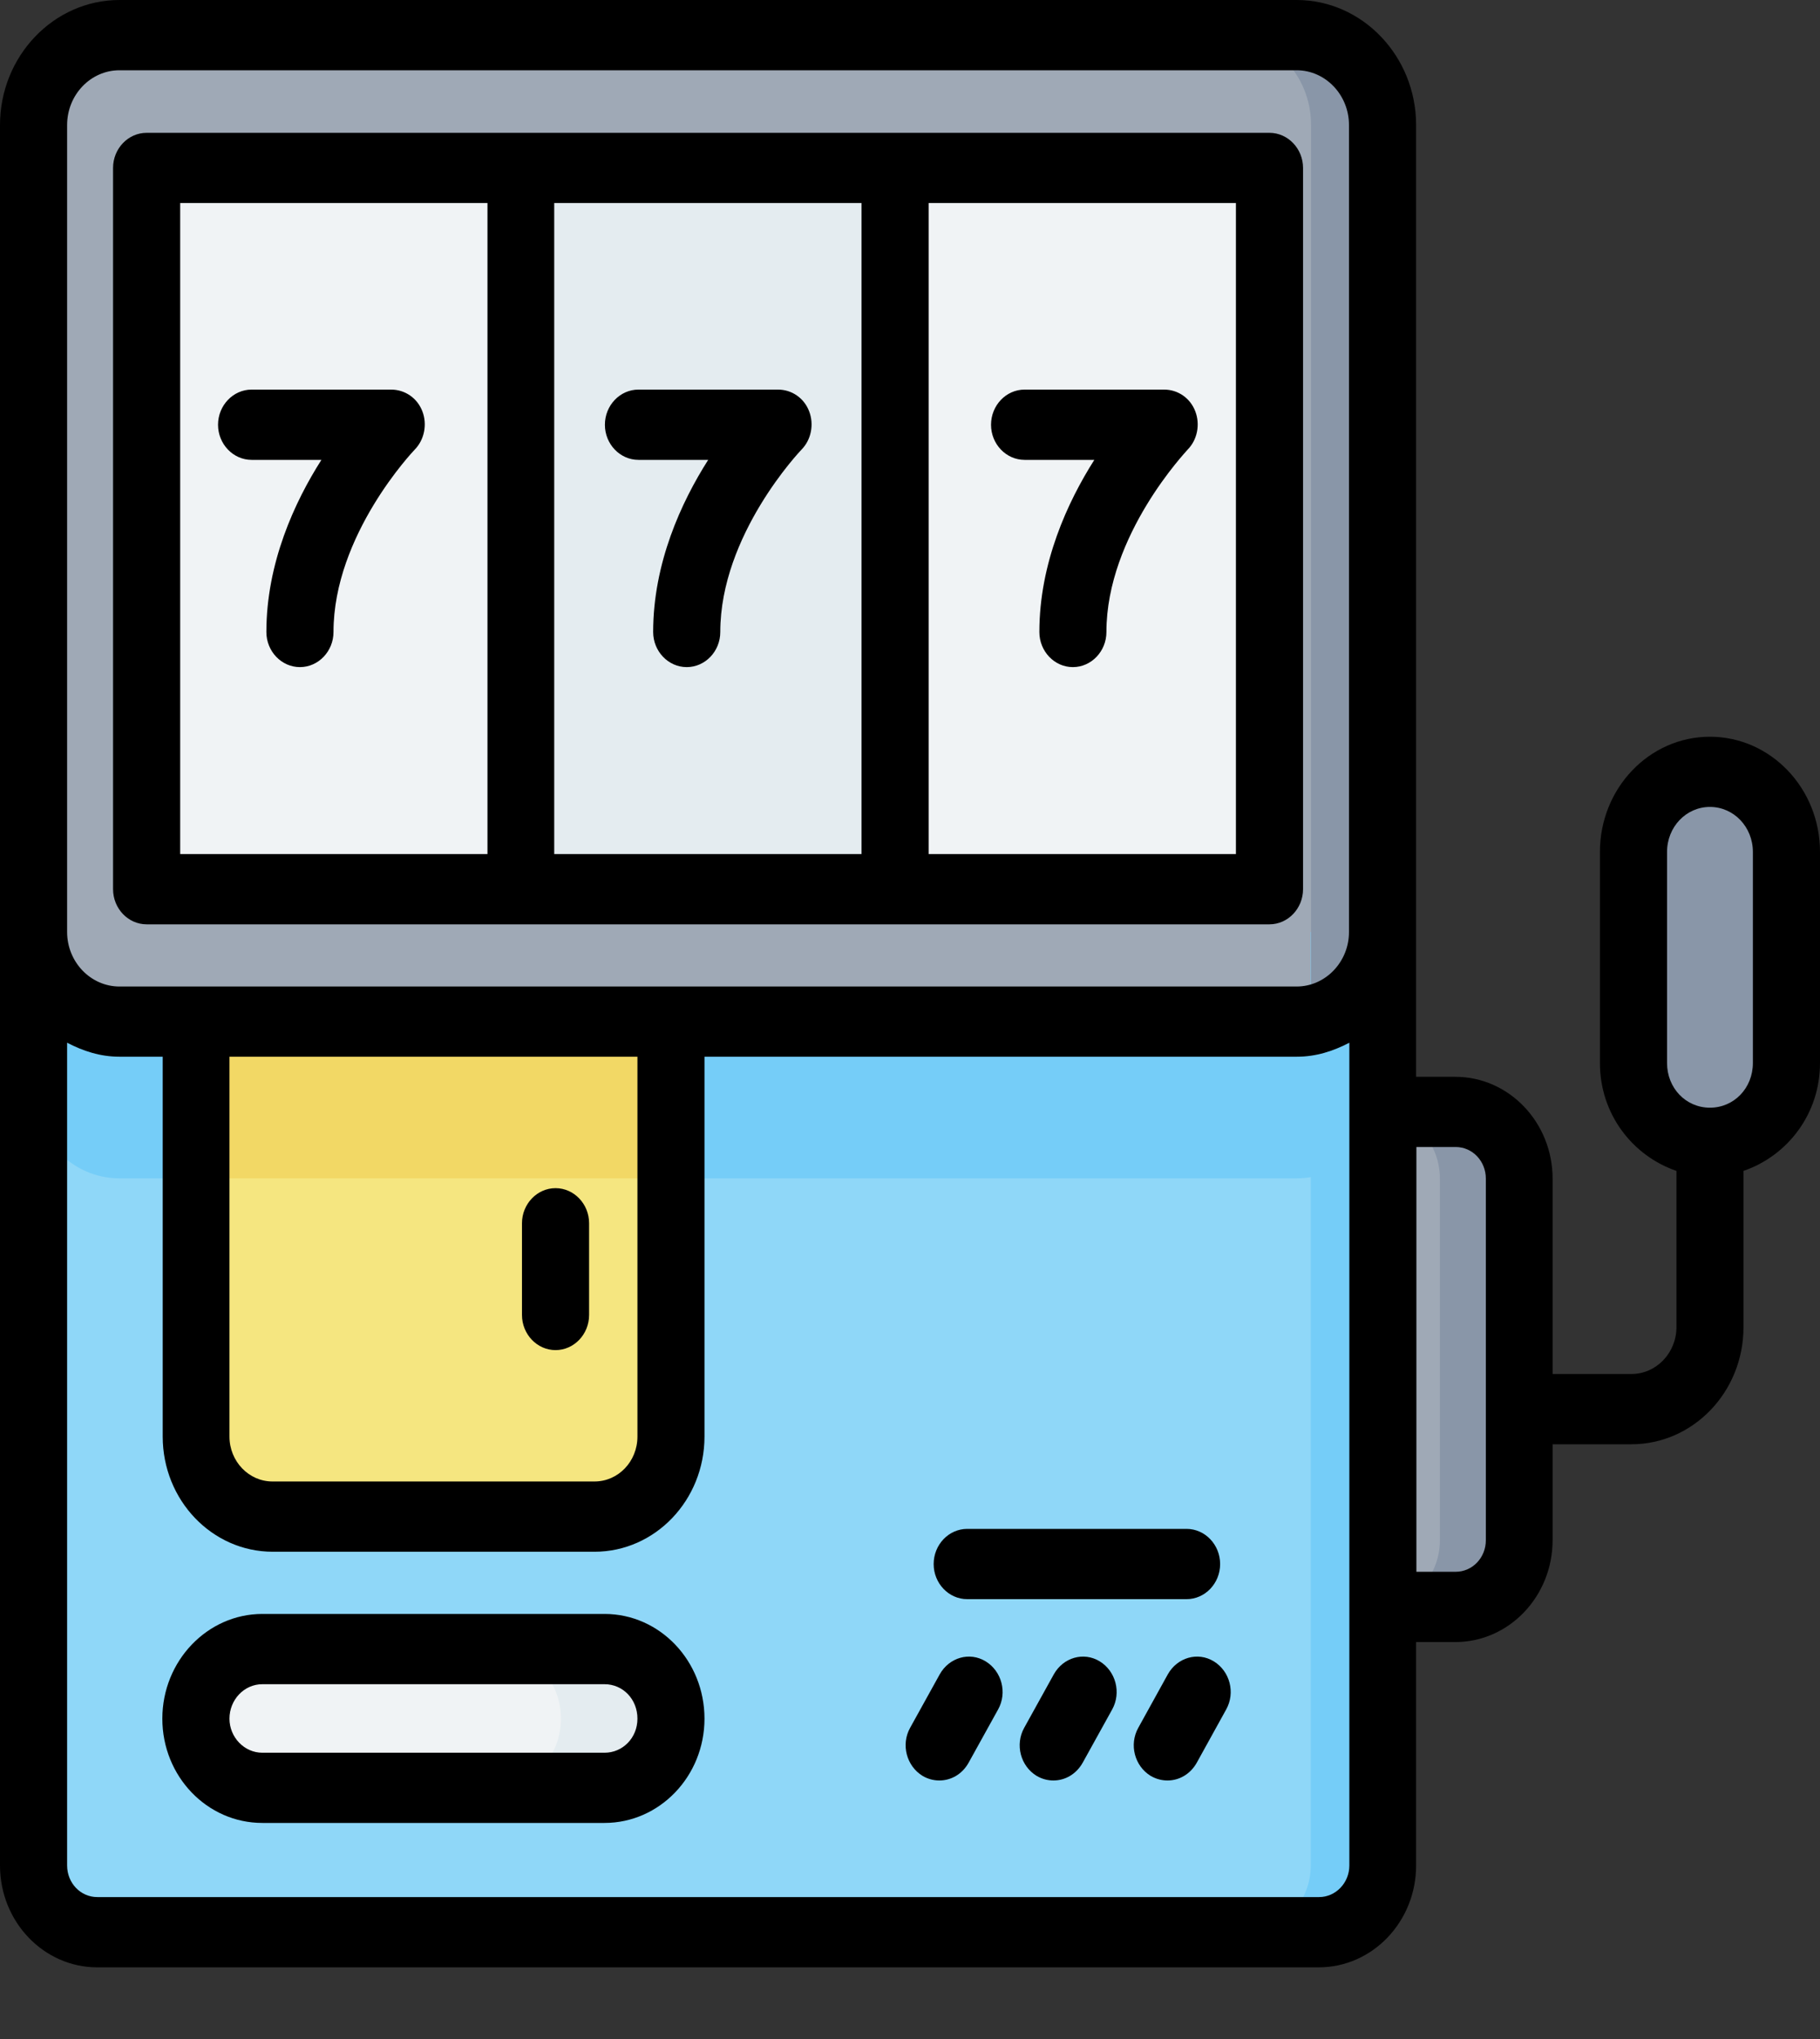 <svg width="25" height="28" viewBox="0 0 25 28" fill="none" xmlns="http://www.w3.org/2000/svg">
<rect x="0" y="0" width="25" height="28" fill="#333333" stroke="none"/>
<path fill-rule="evenodd" clip-rule="evenodd" d="M18.991 15.269L17.829 18.549L18.991 22.066H19.991C20.475 22.066 20.866 21.656 20.866 21.15V16.186C20.866 15.679 20.475 15.269 19.991 15.269H18.991Z" fill="#9FA9B6"/>
<path fill-rule="evenodd" clip-rule="evenodd" d="M18.991 12.799V25.617C18.991 26.124 18.599 26.534 18.115 26.534H1.336C0.853 26.534 0.461 26.124 0.461 25.617V12.799H18.991Z" fill="#8FD7F8"/>
<path fill-rule="evenodd" clip-rule="evenodd" d="M0.461 12.799V14.946C0.461 15.631 0.986 16.181 1.641 16.181H17.811C18.465 16.181 18.991 15.631 18.991 14.946V12.799H0.461Z" fill="#75CDF8"/>
<path fill-rule="evenodd" clip-rule="evenodd" d="M1.641 0.482H17.811C18.465 0.482 18.991 1.032 18.991 1.717V12.799C18.991 13.479 18.465 14.029 17.811 14.029H1.641C0.986 14.029 0.461 13.479 0.461 12.799V1.717C0.461 1.032 0.986 0.482 1.641 0.482Z" fill="#9FA9B6"/>
<path fill-rule="evenodd" clip-rule="evenodd" d="M18.991 15.269C19.433 15.317 19.779 15.708 19.779 16.186V21.15C19.779 21.627 19.433 22.018 18.991 22.061H19.991C20.475 22.066 20.866 21.656 20.866 21.15V16.186C20.866 15.679 20.475 15.269 19.991 15.269H18.991Z" fill="#8996A8"/>
<path fill-rule="evenodd" clip-rule="evenodd" d="M18.005 12.799V25.617C18.005 26.124 17.613 26.534 17.129 26.534H18.115C18.599 26.534 18.991 26.124 18.991 25.617V12.799H18.005Z" fill="#75CDF8"/>
<path fill-rule="evenodd" clip-rule="evenodd" d="M12.295 2.306L11.018 7.063L12.295 12.21H17.438V2.306H12.295ZM2.014 2.306V12.21H7.157L8.825 8.843L7.157 2.306H2.014Z" fill="#F0F3F5"/>
<path d="M12.3 2.306H7.157V12.21H12.3V2.306Z" fill="#E4ECF0"/>
<path fill-rule="evenodd" clip-rule="evenodd" d="M23.484 10.599C24.064 10.599 24.535 11.091 24.535 11.699V14.598C24.535 15.206 24.064 15.694 23.484 15.694C22.903 15.694 22.433 15.206 22.433 14.598V11.699C22.433 11.091 22.903 10.599 23.484 10.599Z" fill="#8996A8"/>
<path fill-rule="evenodd" clip-rule="evenodd" d="M3.604 22.645H8.304C8.811 22.645 9.217 23.07 9.217 23.601C9.217 24.131 8.811 24.551 8.304 24.551H3.604C3.097 24.551 2.691 24.126 2.691 23.601C2.691 23.075 3.097 22.645 3.604 22.645Z" fill="#F0F3F5"/>
<path fill-rule="evenodd" clip-rule="evenodd" d="M6.793 22.645C7.3 22.645 7.705 23.07 7.705 23.601C7.705 24.131 7.3 24.551 6.793 24.551H8.3C8.806 24.551 9.212 24.126 9.212 23.601C9.212 23.075 8.806 22.645 8.3 22.645H6.793Z" fill="#E4ECF0"/>
<path fill-rule="evenodd" clip-rule="evenodd" d="M16.829 0.482C17.484 0.482 18.009 1.032 18.009 1.717V14.015C18.571 13.918 18.995 13.412 18.995 12.799V1.717C18.995 1.032 18.47 0.482 17.816 0.482H16.829Z" fill="#8996A8"/>
<path fill-rule="evenodd" clip-rule="evenodd" d="M2.696 14.029V19.727C2.696 20.334 3.161 20.827 3.747 20.827H8.166C8.747 20.827 9.217 20.334 9.217 19.727V14.029H2.696Z" fill="#F5E680"/>
<path d="M9.217 14.029H2.696V16.181H9.217V14.029Z" fill="#F2D865"/>
<path d="M19.452 1.717C19.452 0.772 18.714 0 17.811 0H1.641C0.737 0 0 0.772 0 1.717V25.617C0 26.389 0.599 27.016 1.336 27.016H18.115C18.852 27.016 19.452 26.389 19.452 25.617V22.549H19.991C20.728 22.549 21.327 21.922 21.327 21.15V19.833H22.41C23.258 19.833 23.949 19.114 23.949 18.226V16.079C24.553 15.872 25 15.298 25 14.598V11.699C25 10.826 24.323 10.117 23.488 10.117C22.654 10.117 21.977 10.826 21.977 11.699V14.598C21.977 15.298 22.424 15.872 23.028 16.079V18.226C23.028 18.578 22.751 18.868 22.41 18.868H21.327V16.186C21.327 15.414 20.728 14.787 19.991 14.787H19.452V1.717ZM22.899 11.699C22.899 11.356 23.161 11.081 23.488 11.081C23.816 11.081 24.078 11.356 24.078 11.699V14.598C24.078 14.941 23.82 15.211 23.488 15.211C23.157 15.211 22.899 14.941 22.899 14.598V11.699ZM0.922 1.717C0.922 1.303 1.244 0.965 1.641 0.965H17.811C18.207 0.965 18.53 1.303 18.53 1.717V12.799C18.53 13.209 18.207 13.547 17.811 13.547H1.641C1.244 13.547 0.922 13.209 0.922 12.799V1.717ZM3.157 14.511H8.756V19.727C8.756 20.069 8.493 20.344 8.166 20.344H3.742C3.419 20.344 3.152 20.069 3.152 19.727V14.511H3.157ZM18.535 25.617C18.535 25.858 18.346 26.051 18.12 26.051H1.336C1.106 26.051 0.922 25.858 0.922 25.617V14.319C1.143 14.434 1.378 14.511 1.641 14.511H2.235V19.727C2.235 20.6 2.912 21.309 3.747 21.309H8.166C9 21.309 9.677 20.6 9.677 19.727V14.511H17.816C18.078 14.511 18.313 14.434 18.535 14.319V25.617ZM19.995 15.751C20.226 15.751 20.41 15.944 20.41 16.186V21.15C20.41 21.391 20.226 21.584 19.995 21.584H19.456V15.751H19.995Z" fill="black"/>
<path d="M2.014 12.693H17.438C17.691 12.693 17.899 12.476 17.899 12.21V2.306C17.899 2.041 17.691 1.824 17.438 1.824H2.014C1.76 1.824 1.553 2.041 1.553 2.306V12.21C1.553 12.476 1.76 12.693 2.014 12.693ZM16.977 11.728H12.756V2.788H16.977V11.728ZM11.834 2.788V11.728H7.613V2.788H11.834ZM2.475 2.788H6.696V11.728H2.475V2.788Z" fill="black"/>
<path d="M5.802 5.649C5.733 5.466 5.562 5.35 5.373 5.35H3.456C3.203 5.35 2.995 5.567 2.995 5.833C2.995 6.098 3.203 6.315 3.456 6.315H4.415C4.046 6.894 3.659 7.733 3.659 8.679C3.659 8.944 3.866 9.161 4.12 9.161C4.373 9.161 4.581 8.944 4.581 8.679C4.581 7.343 5.682 6.19 5.696 6.175C5.829 6.04 5.871 5.828 5.802 5.649Z" fill="black"/>
<path d="M8.77 6.315H9.728C9.359 6.894 8.972 7.733 8.972 8.679C8.972 8.944 9.18 9.161 9.433 9.161C9.687 9.161 9.894 8.944 9.894 8.679C9.894 7.343 10.995 6.19 11.009 6.175C11.143 6.04 11.184 5.828 11.115 5.649C11.046 5.466 10.876 5.35 10.687 5.35H8.77C8.516 5.35 8.309 5.567 8.309 5.833C8.309 6.098 8.516 6.315 8.77 6.315Z" fill="black"/>
<path d="M14.074 6.315H15.032C14.664 6.894 14.277 7.733 14.277 8.679C14.277 8.944 14.484 9.161 14.737 9.161C14.991 9.161 15.198 8.944 15.198 8.679C15.198 7.343 16.304 6.19 16.313 6.175C16.447 6.04 16.488 5.828 16.419 5.649C16.35 5.466 16.18 5.35 15.991 5.35H14.074C13.82 5.35 13.613 5.567 13.613 5.833C13.613 6.098 13.82 6.315 14.074 6.315Z" fill="black"/>
<path d="M8.304 22.163H3.604C2.848 22.163 2.23 22.809 2.23 23.601C2.23 24.392 2.843 25.033 3.604 25.033H8.304C9.06 25.033 9.677 24.392 9.677 23.601C9.677 22.809 9.065 22.163 8.304 22.163ZM8.304 24.069H3.604C3.355 24.069 3.152 23.856 3.152 23.601C3.152 23.345 3.35 23.128 3.604 23.128H8.304C8.558 23.128 8.756 23.335 8.756 23.601C8.756 23.866 8.553 24.069 8.304 24.069Z" fill="black"/>
<path d="M7.631 18.54C7.885 18.54 8.092 18.323 8.092 18.057V16.798C8.092 16.533 7.885 16.316 7.631 16.316C7.378 16.316 7.17 16.533 7.17 16.798V18.057C7.17 18.323 7.378 18.54 7.631 18.54Z" fill="black"/>
<path d="M13.286 21.96H16.299C16.553 21.96 16.76 21.743 16.76 21.478C16.76 21.212 16.553 20.995 16.299 20.995H13.286C13.032 20.995 12.825 21.212 12.825 21.478C12.825 21.743 13.032 21.96 13.286 21.96Z" fill="black"/>
<path d="M12.908 22.993L12.502 23.726C12.373 23.957 12.452 24.252 12.673 24.387C12.746 24.43 12.825 24.45 12.903 24.45C13.065 24.45 13.217 24.363 13.304 24.208L13.71 23.475C13.839 23.244 13.76 22.949 13.539 22.814C13.318 22.679 13.037 22.761 12.908 22.993Z" fill="black"/>
<path d="M14.475 22.993L14.069 23.726C13.94 23.957 14.018 24.252 14.24 24.387C14.313 24.43 14.392 24.45 14.47 24.45C14.631 24.45 14.783 24.363 14.871 24.208L15.277 23.475C15.405 23.244 15.327 22.949 15.106 22.814C14.885 22.679 14.604 22.761 14.475 22.993Z" fill="black"/>
<path d="M16.041 22.993L15.636 23.726C15.507 23.957 15.585 24.252 15.806 24.387C15.88 24.43 15.959 24.45 16.037 24.45C16.198 24.45 16.35 24.363 16.438 24.208L16.843 23.475C16.972 23.244 16.894 22.949 16.673 22.814C16.452 22.679 16.171 22.761 16.041 22.993Z" fill="black"/>
</svg>
